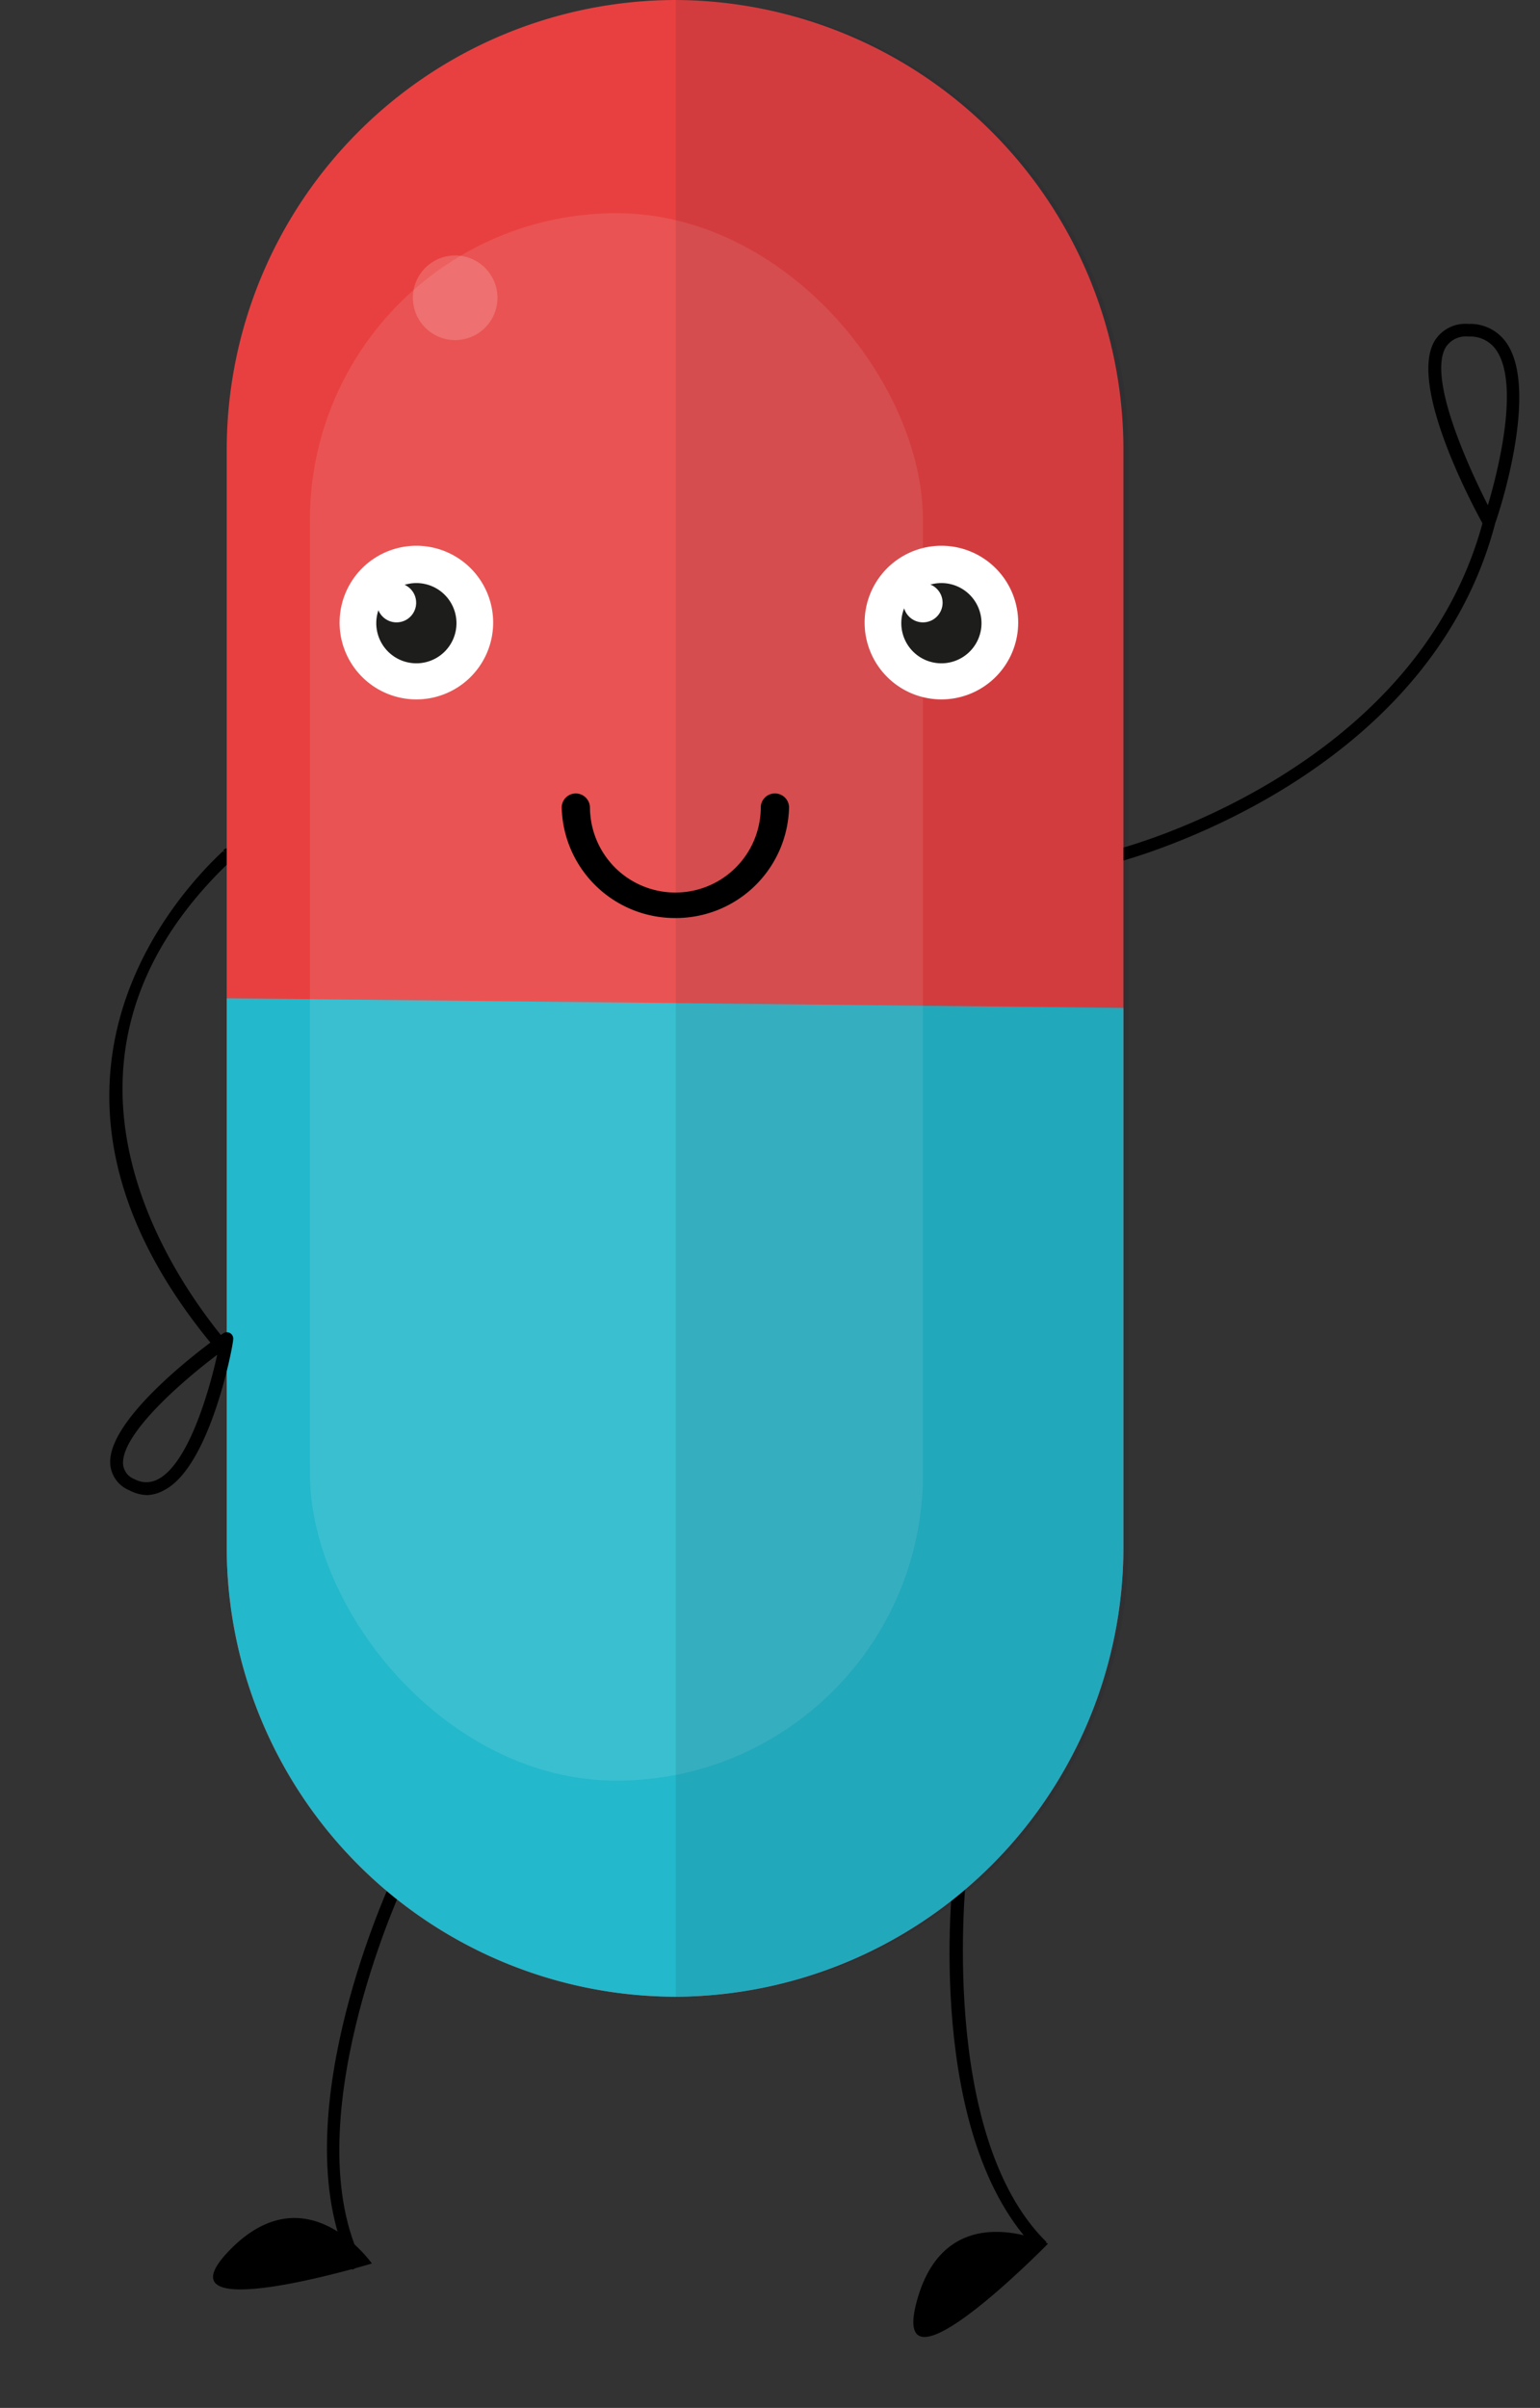 <svg xmlns="http://www.w3.org/2000/svg" viewBox="-5.45 0 76.82 120.05"><rect x="-5.45" y="0" width="76.82" height="120.05" fill="#333333" stroke="none"/><title>Depositphotos_125735530_10</title><g data-name="Layer 2"><g data-name="ëÎÓÈ 1"><path d="M5.62 67.62c-11.07-12.8-2.84-22.44-.05-25.09l.11-.1.1.09-.09-.13a.33.33 0 0 1 .49 0c.19.23 0 .43-.16.57C-4.61 53.09 3.4 64.07 6.1 67.2z"/><path d="M50.26 43l-.15-.62c.15 0 15-3.81 18.39-16.29-.6-1.09-3.67-6.91-2.39-9.09a1.8 1.8 0 0 1 1.68-.85 2.19 2.19 0 0 1 1.89.92c1.69 2.36-.4 8.65-.54 9C65.76 39.06 50.42 42.94 50.26 43zM67.8 16.78a1.19 1.19 0 0 0-1.13.53c-.88 1.49 1 5.71 2.1 7.88.51-1.72 1.61-6.07.4-7.76a1.56 1.56 0 0 0-1.37-.65z"/><path d="M12.13 113.16C8.49 106.05 13.81 94.4 14 93.91l.58.27c-.05.12-5.42 11.86-1.92 18.69z"/><path d="M46.34 112.24c-5.69-5.6-4.29-18.34-4.23-18.87l.64.07c0 .13-1.42 13 4 18.34z"/><path d="M28.23 99.55A22.43 22.43 0 0 1 5.86 77.18V22.37A22.43 22.43 0 0 1 28.23 0a22.43 22.43 0 0 1 22.36 22.37v54.81a22.43 22.43 0 0 1-22.36 22.37z" fill="#e84040"/><path d="M28.23 99.55A22.43 22.43 0 0 1 5.86 77.18V49.77l44.73.48v26.93a22.43 22.43 0 0 1-22.36 22.37z" fill="#23b8cb"/><rect x="10.01" y="10.63" width="30.58" height="78.15" rx="15.29" ry="15.29" fill="#fff" opacity=".1"/><path d="M28.46 0h-.2v99.54h.2a22.43 22.43 0 0 0 22.37-22.36V22.37A22.43 22.43 0 0 0 28.46 0z" fill="#16172f" opacity=".1"/><path d="M28.23 45.77a5.65 5.65 0 0 1-5.66-5.48.7.7 0 0 1 .68-.73.71.71 0 0 1 .73.68 4.26 4.26 0 0 0 8.52 0 .7.7 0 0 1 .73-.68.7.7 0 0 1 .68.72 5.65 5.65 0 0 1-5.68 5.49z"/><circle cx="17.26" cy="14.85" r="2.11" transform="rotate(-6.48 17.233 14.887)" fill="#fff" opacity=".17"/><circle cx="15.32" cy="31.04" r="2.9" fill="#1d1d1b"/><path d="M15.32 34.87A3.83 3.83 0 1 1 19.15 31a3.83 3.83 0 0 1-3.83 3.87zm0-5.8a2 2 0 1 0 2 2 2 2 0 0 0-2-2z" fill="#fff"/><circle cx="14.33" cy="30.05" r=".98" fill="#fff"/><circle cx="41.51" cy="31.04" r="2.9" fill="#1d1d1b"/><path d="M41.51 34.87A3.83 3.83 0 1 1 45.34 31a3.83 3.83 0 0 1-3.83 3.87zm0-5.8a2 2 0 1 0 2 2 2 2 0 0 0-2-2z" fill="#fff"/><circle cx="40.59" cy="30.05" r=".98" fill="#fff"/><path d="M46.83 111.86s-5.07-2.51-6.54 2.84 6.54-2.84 6.54-2.84z"/><path d="M13.1 112.85s-3.24-4.63-7.1-.66 7.1.66 7.1.66z"/><path d="M1.89 74.54A2 2 0 0 1 1 74.3 1.53 1.53 0 0 1 .05 73c-.17-2.34 5-6.1 5.63-6.52a.32.32 0 0 1 .5.32c0 .26-1.14 6.36-3.47 7.51a1.83 1.83 0 0 1-.82.23zm3.5-7C3.61 68.88.59 71.51.69 73a.88.88 0 0 0 .58.75 1.21 1.21 0 0 0 1.16 0c1.47-.75 2.52-4.22 2.96-6.23z"/></g></g></svg>